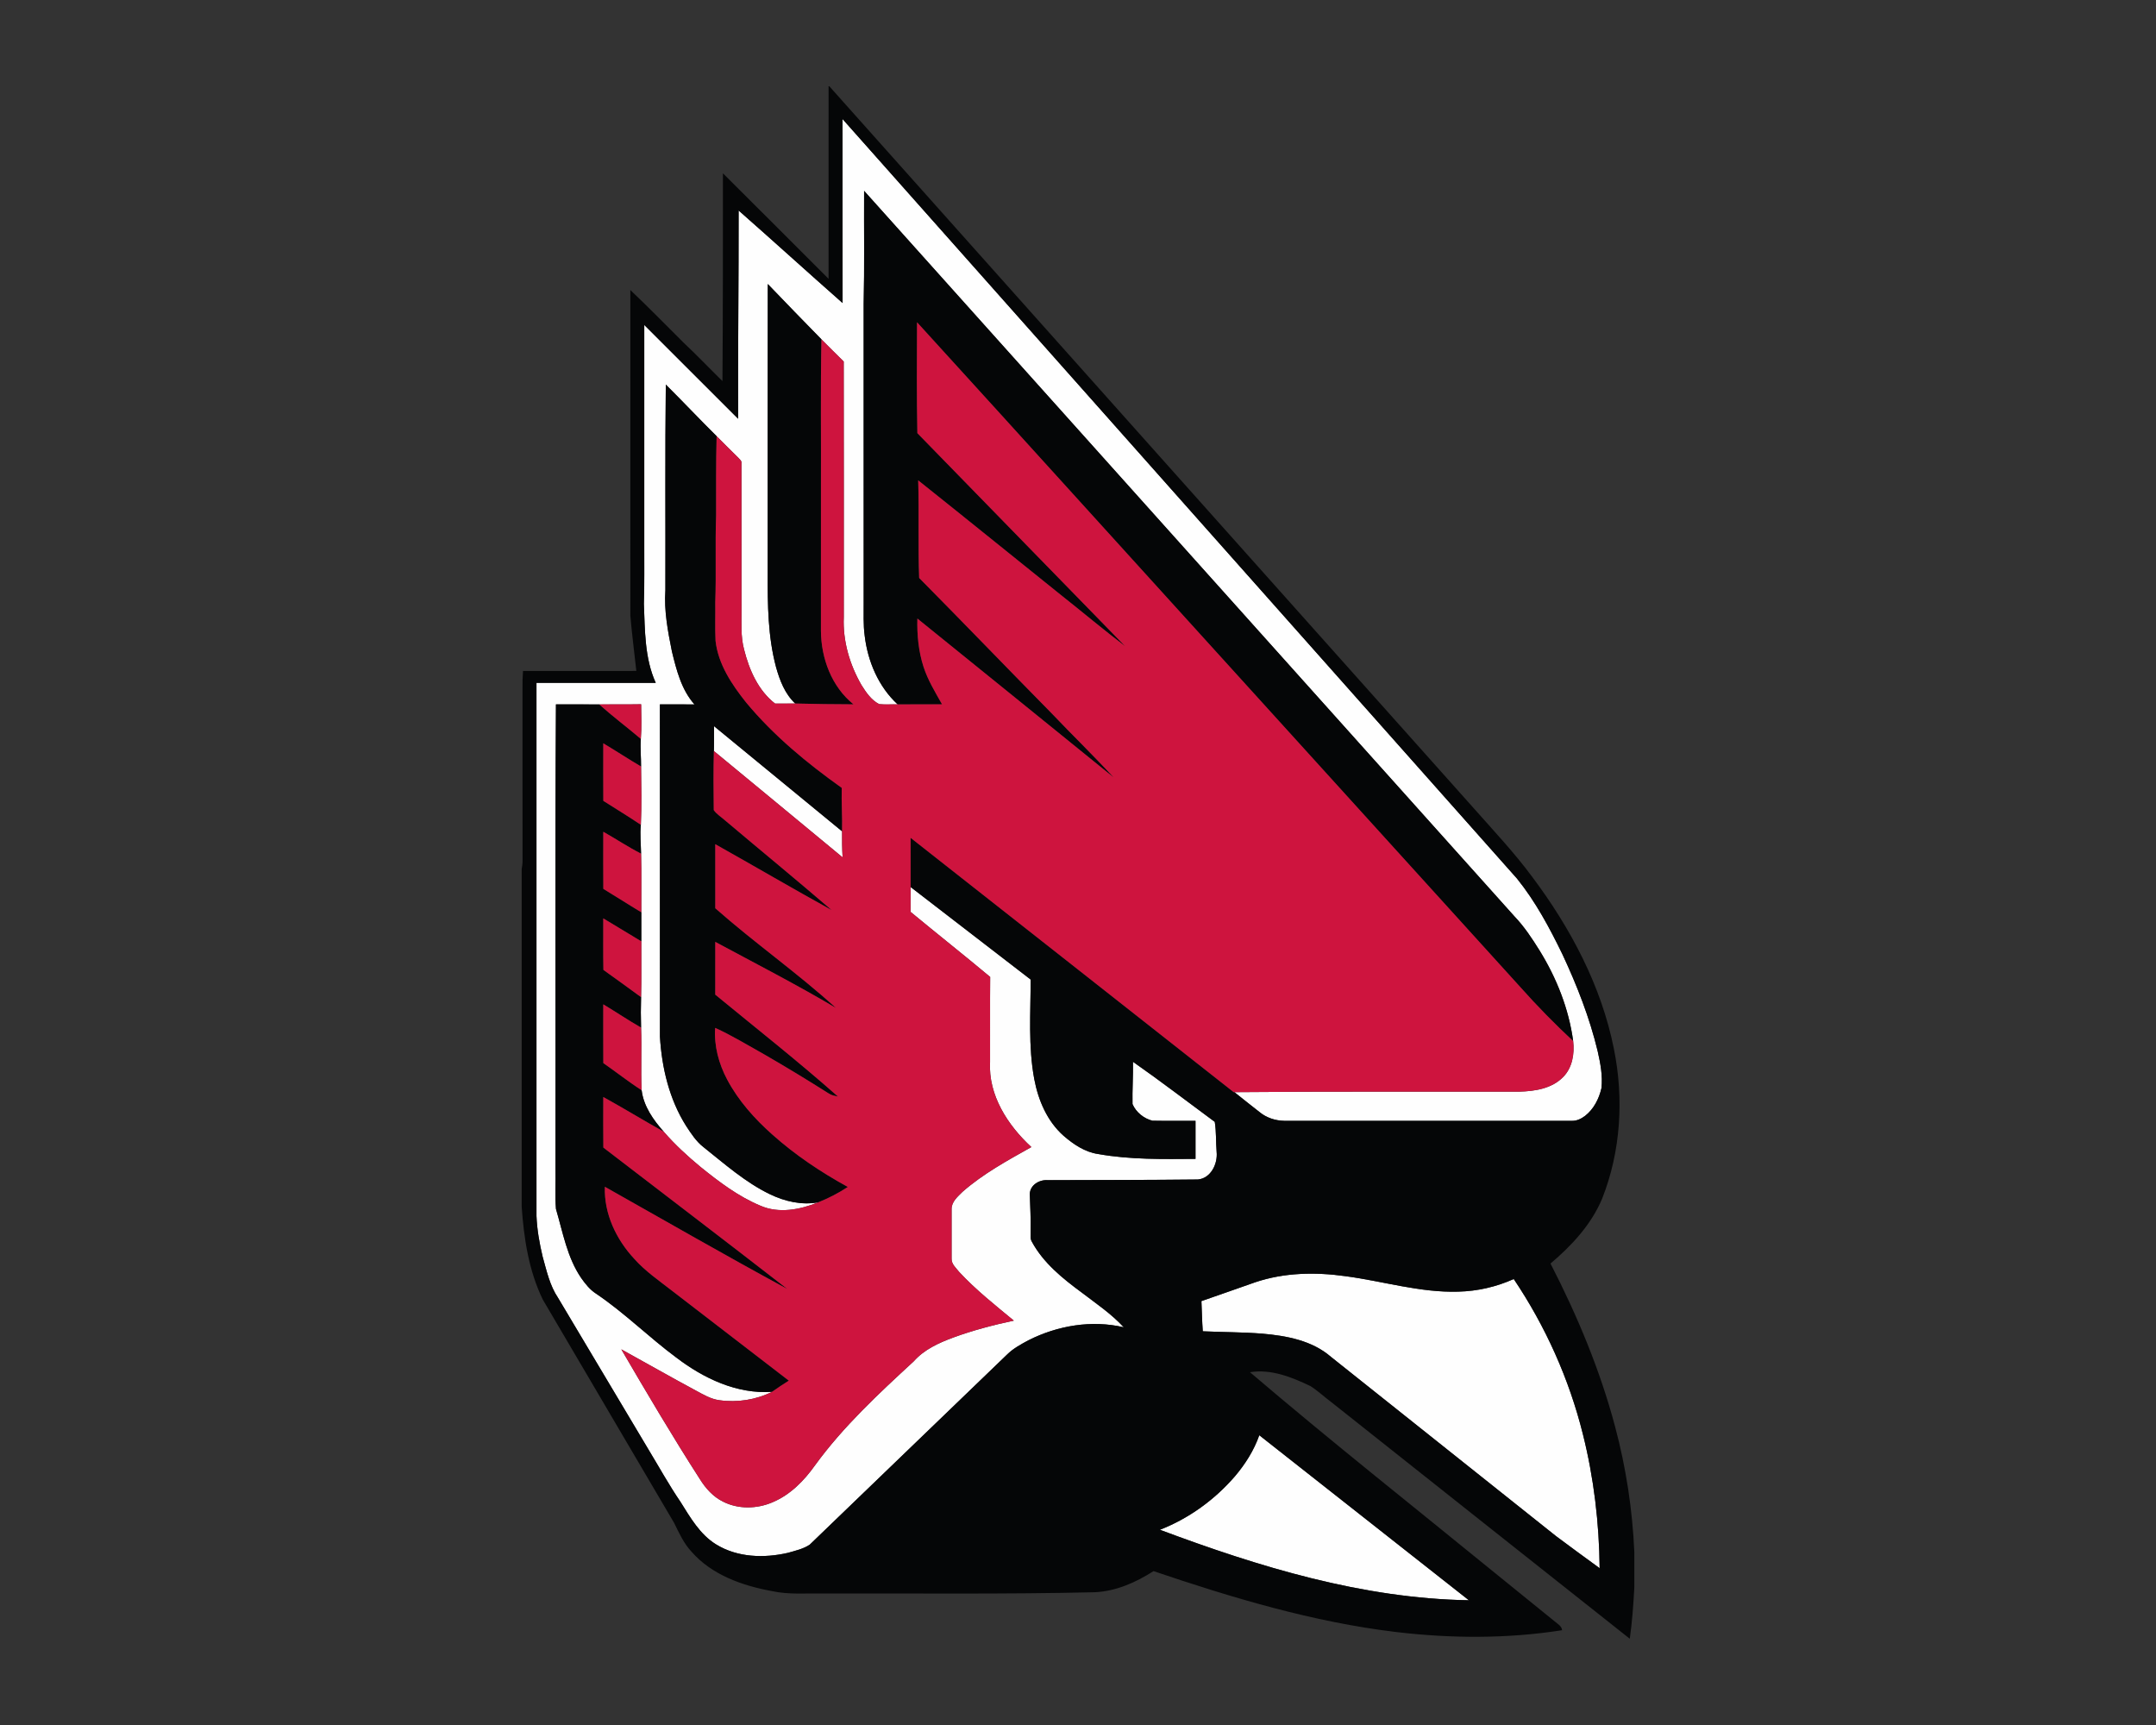<?xml version="1.0" encoding="UTF-8"?>
<!DOCTYPE svg PUBLIC "-//W3C//DTD SVG 1.1//EN" "http://www.w3.org/Graphics/SVG/1.1/DTD/svg11.dtd">
<!-- Creator: CorelDRAW -->
<svg xmlns="http://www.w3.org/2000/svg" xml:space="preserve" width="2000px" height="1600px" version="1.1" style="shape-rendering:geometricPrecision; text-rendering:geometricPrecision; image-rendering:optimizeQuality; fill-rule:evenodd; clip-rule:evenodd"
viewBox="0 0 2000 1600"
 xmlns:xlink="http://www.w3.org/1999/xlink">
 <rect x="0" y="0" width="2000" height="1600" fill="#333333" stroke="none"/>
 <defs>
  <style type="text/css">
   <![CDATA[
    .fil1 {fill:#050607;fill-rule:nonzero}
    .fil2 {fill:#CE143E;fill-rule:nonzero}
    .fil0 {fill:#FEFEFE;fill-rule:nonzero}
   ]]>
  </style>
 </defs>
 <g id="Capa_x0020_1">
  <g id="Ball_x0020_State_x0020_Cardinals.cdr">
   <path class="fil0" d="M781.58 110.42c208.58,234.82 417.12,469.67 625.67,704.51 17.22,21.37 30.24,45.73 42.18,70.32 13.47,28.87 25.2,58.72 32.64,89.75 2.54,11.21 4.77,22.77 3.51,34.3 -2.25,9.82 -7.12,19.44 -15.2,25.73 -3.54,2.68 -7.84,4.77 -12.37,4.59 -88.91,-0.04 -177.82,0 -266.73,-0.01 -8.24,-0.14 -16.55,-2.86 -22.92,-8.16 -7.75,-6.16 -15.61,-12.17 -23.26,-18.43 88.11,-0.8 176.25,-0.34 264.37,-0.49 14.28,-0.36 30.06,-2.8 40.49,-13.47 8.64,-8.66 10.75,-21.68 9.38,-33.4 -4.02,-29.88 -15.37,-58.46 -31.17,-84.03 -6.92,-11.09 -14.15,-22.1 -23.21,-31.57 -201.15,-224.34 -402.26,-448.7 -603.39,-673.06 -0.19,35.12 0.41,70.25 -0.41,105.35 0.03,92.03 0,184.05 0.02,276.08 0.11,10.42 -0.49,20.88 0.95,31.25 2.81,23.75 12.77,47.26 30.57,63.65 -5.72,-0.14 -11.46,0.36 -17.14,-0.22 -7.37,-3.76 -12.19,-10.99 -16.49,-17.82 -10.9,-18.93 -17.31,-40.83 -16.34,-62.77 -0.02,-79.06 0.11,-158.14 -0.06,-237.19 -6.97,-6.78 -13.78,-13.73 -20.66,-20.57 -16.71,-17 -33.26,-34.16 -49.78,-51.34 -0.17,89.44 -0.03,178.89 -0.07,268.33 -0.11,29.08 0.15,58.62 7.7,86.92 3.43,12.34 8.25,24.97 17.85,33.88 -6.24,-0.05 -12.47,0 -18.7,0.05 -15.7,-12.15 -24.05,-31.33 -28.75,-50.11 -3.33,-12.31 -2.28,-25.14 -2.42,-37.75 -0.03,-45.02 0.05,-90.06 -0.03,-135.08 0.38,-2.15 -1.55,-3.48 -2.74,-4.89 -6.83,-6.68 -13.54,-13.46 -20.3,-20.21 -15.91,-15.76 -31.25,-32.07 -47.14,-47.85 -0.72,63.56 -0.22,127.15 -0.39,190.73 -1.33,19.07 2.29,38.07 6.04,56.7 4.22,17.3 8.81,35.62 20.97,49.26 -10.7,-0.13 -21.4,-0.05 -32.09,-0.07 0.01,102.73 -0.04,205.48 0.03,308.21 1.72,28.84 8.66,58.07 24.23,82.73 4.69,7.12 9.41,14.54 16.28,19.81 19.63,15.64 38.69,32.55 61.45,43.59 13.83,6.68 29.57,10.35 44.89,7.53 -16.85,6.82 -36.53,10.67 -53.79,3.08 -20.37,-8.52 -38.19,-22.03 -55.27,-35.8 -12.19,-10.06 -23.86,-20.8 -34.22,-32.74 -9.74,-10.98 -18.69,-23.58 -20.56,-38.54 -0.83,-19.34 0.19,-38.73 -0.52,-58.07 -0.28,-9.41 -0.28,-18.82 0,-28.24 0.5,-17.25 0.08,-34.51 0.22,-51.76 0,-9 0,-17.99 0,-26.97 -0.12,-18.13 0.28,-36.26 -0.22,-54.38 -0.14,-8.91 -1.14,-17.85 -0.2,-26.75 0.81,-17.99 0.45,-36.06 0.19,-54.08 0.07,-8.53 -0.87,-17.08 -0.21,-25.6 0.88,-10.68 0.39,-21.43 0.28,-32.13 -12.95,0.24 -25.93,0.02 -38.88,0.15 -13.38,-0.08 -26.76,0.01 -40.14,-0.05 -0.88,143.51 -0.22,287.04 -0.43,430.57 0.3,12.47 -0.59,25.01 0.44,37.43 6.43,21.76 10.37,45.02 23.42,64.09 3.84,5.46 8.1,10.83 13.77,14.48 26.37,17.76 48.95,40.39 74.45,59.29 25.33,19.31 56.21,34.04 88.8,31.79 -14.93,7.42 -32.3,10.14 -48.8,7.78 -7.98,-1.04 -14.96,-5.26 -21.91,-8.98 -23.2,-12.47 -46.07,-25.52 -69.12,-38.24 23.67,40.49 47.49,80.91 72.87,120.35 5.31,8.55 12.28,16.4 21.46,20.91 14.19,7.24 31.54,6.85 46.02,0.59 16.36,-6.87 29.21,-19.94 39.32,-34.21 26.22,-36.06 59.03,-66.49 91.69,-96.57 9.55,-10.8 22.92,-16.92 36.19,-21.85 18.38,-6.8 37.43,-11.73 56.58,-15.84 -17.38,-14.35 -35.15,-28.42 -50.54,-44.97 -2.97,-3.81 -7.51,-7.48 -7.2,-12.77 0.01,-15.22 0.01,-30.43 0,-45.63 -0.11,-6.84 5.69,-11.66 10.13,-16.08 19.17,-16.83 41.74,-29.1 63.88,-41.52 -21.84,-20.13 -40.1,-48.13 -38.32,-78.95 0.11,-26.28 -0.13,-52.55 0.11,-78.83 -24.38,-20.39 -49.35,-40.09 -73.84,-60.36 0.03,-7.7 0.01,-15.38 0.03,-23.06 37.1,28.63 74.28,57.18 111.36,85.82 -0.02,30.77 -2.34,61.87 3.34,92.3 3.68,19.6 11.95,39.08 27.12,52.54 9.21,7.98 19.91,15.26 32.25,17 29.76,5.3 60.11,4.71 90.21,4.5 0.03,-11.76 0.03,-23.53 0,-35.29 -13.33,-0.08 -26.66,0.16 -39.98,-0.11 -7.94,-2.01 -15.23,-7.86 -18.46,-15.45 -0.3,-13.05 0.69,-26.15 0.44,-39.22 25.69,17.98 50.63,37.1 75.87,55.73 1.49,9.12 0.96,18.56 1.73,27.8 1.13,10.97 -5.26,24.53 -17.37,25.66 -46.46,0.51 -92.92,0.46 -139.4,0.62 -7.72,-0.58 -16.36,4.53 -16.55,12.92 0.28,11.48 1.11,22.95 0.77,34.45 0.2,3.23 -0.66,6.82 1.17,9.76 10.61,19.56 28.25,33.85 45.87,46.83 13.49,10.34 27.81,19.91 39.37,32.51 -29.71,-7.01 -61.52,-1.6 -88.53,12.09 -7,3.77 -14.12,7.61 -19.81,13.26 -60.98,58.77 -121.95,117.53 -182.97,176.25 -6.02,4.04 -13.35,5.61 -20.23,7.6 -22.11,5.1 -46.84,4.38 -66.61,-7.81 -15.07,-9.24 -23.98,-25.05 -33.14,-39.59 -10.67,-15.65 -19.81,-32.27 -29.62,-48.45 -27.98,-46.86 -55.84,-93.76 -83.84,-140.6 -7.73,-11.47 -10.67,-25.21 -14.35,-38.32 -2.94,-12.38 -5.2,-24.97 -5.7,-37.7 -0.01,-164.83 -0.01,-329.66 0,-494.49 36.88,0 73.76,-0.06 110.64,0.02 -10.39,-22.89 -10,-48.71 -11.01,-73.32 0.65,-18.29 0.25,-36.61 0.36,-54.92 0,-67.91 0,-135.83 0,-203.73 29.05,28.98 58,58.04 87.05,87.01 -0.22,-64.41 0.57,-128.77 0.48,-193.18 32.29,28.42 64.14,57.38 96.44,85.84 -0.08,-56.88 -0.05,-113.76 -0.04,-170.65zm386.59 1220.81c64.79,51.06 129.65,102.03 194.45,153.08 -98.92,-1.64 -194.73,-30.98 -286.64,-65.39 26.86,-10.46 50.83,-27.86 69.62,-49.63 9.57,-11.31 17.65,-24.03 22.57,-38.06zm-3.68 -141.91c26.8,-9.02 55.71,-9.54 83.53,-5.63 34.96,4.59 69.28,15.45 104.86,14.35 17.66,-0.41 35.21,-4.45 51.34,-11.7 29.44,43.78 51.36,92.64 64.13,143.86 10.21,40.61 15.13,82.51 15.56,124.37 -13.56,-9.82 -27.03,-19.76 -40.46,-29.75 -69.63,-55.42 -139.21,-110.91 -208.85,-166.32 -17.42,-15.16 -41.22,-19.52 -63.53,-21.48 -18.41,-1.47 -36.89,-1.33 -55.32,-2.2 -0.71,-9.31 -0.79,-18.68 -1.26,-28 16.71,-5.69 33.31,-11.73 50,-17.5zm-502.12 -515.78c39.61,32.5 79.21,65 118.79,97.55 -0.06,8.05 -0.02,16.11 0.49,24.16 -39.86,-32.83 -79.52,-65.9 -119.42,-98.65 0.26,-7.69 0.06,-15.38 0.14,-23.06z"/>
   <path class="fil1" d="M1511.87 1520c-92.17,-72.91 -184.67,-146.35 -276.76,-219.37 -6.59,-4.9 -12.6,-10.62 -19.53,-15.01 -17.35,-8.3 -36.41,-15.99 -56.04,-12.85 74.92,63.91 152.16,125 228.49,187.23 18.09,14.68 36.16,29.4 54.32,44.02 2.64,2.29 6.36,4.15 6.7,8.06 -50.96,8.01 -103.04,7.72 -154.2,1.65 -76.98,-9.26 -151.57,-31.66 -224.78,-56.47 -16.31,10.46 -34.76,18.66 -54.35,19.59 -84.19,1.99 -168.43,0.92 -252.65,1.19 -15.71,-0.3 -31.62,1.16 -47.1,-2.27 -27.39,-5.01 -55.66,-14.98 -74.48,-36.52 -7.2,-7.66 -11.5,-17.3 -16.09,-26.61 -40.59,-69.05 -81.24,-138.05 -121.81,-207.12 -13.1,-26.85 -17.63,-56.97 -19.67,-86.52l0 -312.69c0.46,-2.64 0.85,-5.29 0.82,-7.96 -0.1,-53.3 0.01,-106.58 -0.05,-159.89 -0.08,-5.38 0.09,-10.74 0.48,-16.11 35.05,-0.03 70.09,0.05 105.12,-0.04 -1.84,-17.12 -4.1,-34.22 -5.55,-51.36 -0.08,-100.66 -0.05,-201.3 -0.02,-301.96 16.71,15.84 32.8,32.31 49.11,48.55 12.44,11.65 24.19,24.01 36.36,35.93 0.48,-64.23 0.41,-128.48 0.43,-192.73 32.8,32.48 65.29,65.28 97.99,97.85 0.03,-59.53 0.02,-119.06 0.02,-178.59l2.21 0 -1.49 0.03c199.21,223.28 398.54,446.45 597.8,669.66 18.4,20.82 37.52,41.07 54.07,63.44 35.56,47.36 64.22,101.14 75.89,159.61 9.37,46.16 6.48,95.17 -10.93,139.14 -10.07,23.98 -28.22,43.51 -47.86,60.09 24.85,48.28 45.96,98.68 59.91,151.25 10.16,37.96 16.11,77.02 17.85,116.28l0 32.96c-0.85,15.89 -2.02,31.76 -4.21,47.54zm-996.58 -436.11c0.21,-143.53 -0.45,-287.06 0.43,-430.57 13.38,0.06 26.76,-0.03 40.14,0.05 12.47,11.13 25.86,21.17 38.6,31.98 -0.66,8.52 0.28,17.07 0.21,25.6 -11.83,-6.9 -23.25,-14.49 -35.03,-21.49 -0.03,17.79 -0.08,35.56 0.03,53.35 11.62,7.39 23.39,14.54 34.81,22.22 -0.94,8.9 0.06,17.84 0.2,26.75 -12.05,-6.12 -23.28,-13.68 -35.04,-20.28 -0.02,17.64 -0.11,35.29 0.04,52.95 11.82,7.13 23.38,14.66 35.22,21.71 0,8.98 0,17.97 0,26.97 -11.78,-7.08 -23.48,-14.27 -35.28,-21.3 0.06,15.93 -0.19,31.87 0.13,47.79 11.76,8.27 23.28,16.87 34.93,25.27 -0.28,9.42 -0.28,18.83 0,28.24 -11.92,-6.81 -23.29,-14.53 -35.06,-21.57 0.02,18.15 -0.08,36.32 0.05,54.48 11.92,8.25 23.29,17.33 35.53,25.16 1.87,14.96 10.82,27.56 20.56,38.54 -18.82,-10.54 -37.24,-21.79 -56.11,-32.22 -0.03,15.63 -0.12,31.25 0.05,46.89 56.91,43.7 113.99,87.18 170.67,131.18 -56.86,-30.79 -112.94,-63.04 -169.27,-94.81 -0.87,24.99 10.55,48.88 27.32,66.88 10.17,11.4 22.83,20.11 34.83,29.44 36.17,27.84 72.37,55.62 108.51,83.5 -5.25,3.35 -10.51,6.73 -15.59,10.37 -32.59,2.25 -63.47,-12.48 -88.8,-31.79 -25.5,-18.9 -48.08,-41.53 -74.45,-59.29 -5.67,-3.65 -9.93,-9.02 -13.77,-14.48 -13.05,-19.07 -16.99,-42.33 -23.42,-64.09 -1.03,-12.42 -0.14,-24.96 -0.44,-37.43zm102.34 -727.18c15.89,15.78 31.23,32.09 47.14,47.85 -0.63,24.62 -0.44,49.23 -0.47,73.84 -0.94,26.7 0.2,53.41 -0.77,80.11 0.17,11.97 -0.35,23.94 0.25,35.89 2.43,21.68 15.04,40.45 28.3,57.1 25.42,30.68 56.42,56.25 88.77,79.29 -0.37,13.43 0.66,26.86 0.31,40.3 -39.58,-32.55 -79.18,-65.05 -118.79,-97.55 -0.08,7.68 0.12,15.37 -0.14,23.06 -0.44,18.26 -0.38,36.56 -0.1,54.8 2.84,4.07 7.36,6.64 10.98,9.97 32.77,27.66 65.95,54.85 98.43,82.82 -36.23,-19.95 -71.92,-40.93 -108.01,-61.15 0.01,19.8 0,39.59 0.01,59.41 36.29,32.06 76.11,59.9 111.97,92.48 -36.62,-21.71 -74.52,-41.13 -111.98,-61.31 -0.02,16.31 0.03,32.62 -0.02,48.94 38.09,31.32 76.91,61.85 113.84,94.54 -2.93,-0.68 -6.03,-1.1 -8.57,-2.86 -19.71,-12.47 -39.64,-24.62 -59.86,-36.25 -15.05,-8.39 -29.8,-17.46 -45.5,-24.59 -1.13,16.67 3.36,33.3 11.15,47.95 10.35,19.53 25.3,36.25 41.73,50.87 21.28,19.04 45.19,35 70.19,48.74 -8.66,5.63 -17.85,10.46 -27.45,14.24 -15.32,2.82 -31.06,-0.85 -44.89,-7.53 -22.76,-11.04 -41.82,-27.95 -61.45,-43.59 -6.87,-5.27 -11.59,-12.69 -16.28,-19.81 -15.57,-24.66 -22.51,-53.89 -24.23,-82.73 -0.07,-102.73 -0.02,-205.48 -0.03,-308.21 10.69,0.02 21.39,-0.06 32.09,0.07 -12.16,-13.64 -16.75,-31.96 -20.97,-49.26 -3.75,-18.63 -7.37,-37.63 -6.04,-56.7 0.17,-63.58 -0.33,-127.17 0.39,-190.73zm94.53 175.04c0.04,-89.44 -0.1,-178.89 0.07,-268.33 16.52,17.18 33.07,34.34 49.78,51.34 -0.9,45.66 -0.24,91.36 -0.44,137.04 0,44.43 0.01,88.87 -0.02,133.31 0.16,25.54 9.92,51.86 30.2,68.19 -18.01,0 -36.03,-0.33 -54.04,-0.75 -9.6,-8.91 -14.42,-21.54 -17.85,-33.88 -7.55,-28.3 -7.81,-57.84 -7.7,-86.92zm89.41 -354.75c201.13,224.36 402.24,448.72 603.39,673.06 9.06,9.47 16.29,20.48 23.21,31.57 15.8,25.57 27.15,54.15 31.17,84.03 -17.14,-15.98 -33.61,-32.73 -49.19,-50.27 -82.54,-91.01 -165.13,-182.01 -247.67,-273.02 -103.97,-114.43 -207.63,-229.15 -311.77,-343.42 -0.17,34.27 -0.36,68.55 0.29,102.82 64.29,65.81 128.42,131.77 192.7,197.59 -20.42,-15.53 -40.06,-32.08 -60.2,-48 -43.92,-35.23 -87.66,-70.72 -131.72,-105.78 0.89,30.17 -0.22,60.35 0.89,90.5 41.15,41.57 81.7,83.73 122.73,125.39 19.06,20.04 38.94,39.28 57.65,59.61 -60.6,-49.22 -121.36,-98.21 -182.04,-147.34 -0.41,15.08 1.05,30.35 5.7,44.75 4.01,12.38 10.85,23.53 17.19,34.81 -13.73,0.08 -27.47,0.02 -41.2,0.03 -17.8,-16.39 -27.76,-39.9 -30.57,-63.65 -1.44,-10.37 -0.84,-20.83 -0.95,-31.25 -0.02,-92.03 0.01,-184.05 -0.02,-276.08 0.82,-35.1 0.22,-70.23 0.41,-105.35zm-19.99 -66.58l0 0c-0.01,56.89 -0.04,113.77 0.04,170.65 -32.3,-28.46 -64.15,-57.42 -96.44,-85.84 0.09,64.41 -0.7,128.77 -0.48,193.18 -29.05,-28.97 -58,-58.03 -87.05,-87.01 0,67.9 0,135.82 0,203.73 -0.11,18.31 0.29,36.63 -0.36,54.92 1.01,24.61 0.62,50.43 11.01,73.32 -36.88,-0.08 -73.76,-0.02 -110.64,-0.02 -0.01,164.83 -0.01,329.66 0,494.49 0.5,12.73 2.76,25.32 5.7,37.7 3.68,13.11 6.62,26.85 14.35,38.32 28,46.84 55.86,93.74 83.84,140.6 9.81,16.18 18.95,32.8 29.62,48.45 9.16,14.54 18.07,30.35 33.14,39.59 19.77,12.19 44.5,12.91 66.61,7.81 6.88,-1.99 14.21,-3.56 20.23,-7.6 61.02,-58.72 121.99,-117.48 182.97,-176.25 5.69,-5.65 12.81,-9.49 19.81,-13.26 27.01,-13.69 58.82,-19.1 88.53,-12.09 -11.56,-12.6 -25.88,-22.17 -39.37,-32.51 -17.62,-12.98 -35.26,-27.27 -45.87,-46.83 -1.83,-2.94 -0.97,-6.53 -1.17,-9.76 0.34,-11.5 -0.49,-22.97 -0.77,-34.45 0.19,-8.39 8.83,-13.5 16.55,-12.92 46.48,-0.16 92.94,-0.11 139.4,-0.62 12.11,-1.13 18.5,-14.69 17.37,-25.66 -0.77,-9.24 -0.24,-18.68 -1.73,-27.8 -25.24,-18.63 -50.18,-37.75 -75.87,-55.73 0.25,13.07 -0.74,26.17 -0.44,39.22 3.23,7.59 10.52,13.44 18.46,15.45 13.32,0.27 26.65,0.03 39.98,0.11 0.03,11.76 0.03,23.53 0,35.29 -30.1,0.21 -60.45,0.8 -90.21,-4.5 -12.34,-1.74 -23.04,-9.02 -32.25,-17 -15.17,-13.46 -23.44,-32.94 -27.12,-52.54 -5.68,-30.43 -3.36,-61.53 -3.34,-92.3 -37.08,-28.64 -74.26,-57.19 -111.36,-85.82 -0.03,-15.21 -0.02,-30.43 -0.02,-45.64 100.02,78.54 199.8,157.33 299.75,235.92l0.65 0c7.65,6.26 15.51,12.27 23.26,18.43 6.37,5.3 14.68,8.02 22.92,8.16 88.91,0.01 177.82,-0.03 266.73,0.01 4.53,0.18 8.83,-1.91 12.37,-4.59 8.08,-6.29 12.95,-15.91 15.2,-25.73 1.26,-11.53 -0.97,-23.09 -3.51,-34.3 -7.44,-31.03 -19.17,-60.88 -32.64,-89.75 -11.94,-24.59 -24.96,-48.95 -42.18,-70.32 -208.55,-234.84 -417.09,-469.69 -625.67,-704.51zm382.91 1078.9l0 0c-16.69,5.77 -33.29,11.81 -50,17.5 0.47,9.32 0.55,18.69 1.26,28 18.43,0.87 36.91,0.73 55.32,2.2 22.31,1.96 46.11,6.32 63.53,21.48 69.64,55.41 139.22,110.9 208.85,166.32 13.43,9.99 26.9,19.93 40.46,29.75 -0.43,-41.86 -5.35,-83.76 -15.56,-124.37 -12.77,-51.22 -34.69,-100.08 -64.13,-143.86 -16.13,7.25 -33.68,11.29 -51.34,11.7 -35.58,1.1 -69.9,-9.76 -104.86,-14.35 -27.82,-3.91 -56.73,-3.39 -83.53,5.63zm3.68 141.91l0 0c-4.92,14.03 -13,26.75 -22.57,38.06 -18.79,21.77 -42.76,39.17 -69.62,49.63 91.91,34.41 187.72,63.75 286.64,65.39 -64.8,-51.05 -129.66,-102.02 -194.45,-153.08z"/>
   <path class="fil2" d="M850.71 298.95c104.14,114.27 207.8,228.99 311.77,343.42 82.54,91.01 165.13,182.01 247.67,273.02 15.58,17.54 32.05,34.29 49.19,50.27 1.37,11.72 -0.74,24.74 -9.38,33.4 -10.43,10.67 -26.21,13.11 -40.49,13.47 -88.12,0.15 -176.26,-0.31 -264.37,0.49l-0.65 0c-99.95,-78.59 -199.73,-157.38 -299.75,-235.92 0,15.21 -0.01,30.43 0.02,45.64 -0.02,7.68 0,15.36 -0.03,23.06 24.49,20.27 49.46,39.97 73.84,60.36 -0.24,26.28 0,52.55 -0.11,78.83 -1.78,30.82 16.48,58.82 38.32,78.95 -22.14,12.42 -44.71,24.69 -63.88,41.52 -4.44,4.42 -10.24,9.24 -10.13,16.08 0.01,15.2 0.01,30.41 0,45.63 -0.31,5.29 4.23,8.96 7.2,12.77 15.39,16.55 33.16,30.62 50.54,44.97 -19.15,4.11 -38.2,9.04 -56.58,15.84 -13.27,4.93 -26.64,11.05 -36.19,21.85 -32.66,30.08 -65.47,60.51 -91.69,96.57 -10.11,14.27 -22.96,27.34 -39.32,34.21 -14.48,6.26 -31.83,6.65 -46.02,-0.59 -9.18,-4.51 -16.15,-12.36 -21.46,-20.91 -25.38,-39.44 -49.2,-79.86 -72.87,-120.35 23.05,12.72 45.92,25.77 69.12,38.24 6.95,3.72 13.93,7.94 21.91,8.98 16.5,2.36 33.87,-0.36 48.8,-7.78 5.08,-3.64 10.34,-7.02 15.59,-10.37 -36.14,-27.88 -72.34,-55.66 -108.51,-83.5 -12,-9.33 -24.66,-18.04 -34.83,-29.44 -16.77,-18 -28.19,-41.89 -27.32,-66.88 56.33,31.77 112.41,64.02 169.27,94.81 -56.68,-44 -113.76,-87.48 -170.67,-131.18 -0.17,-15.64 -0.08,-31.26 -0.05,-46.89 18.87,10.43 37.29,21.68 56.11,32.22 10.36,11.94 22.03,22.68 34.22,32.74 17.08,13.77 34.9,27.28 55.27,35.8 17.26,7.59 36.94,3.74 53.79,-3.08 9.6,-3.78 18.79,-8.61 27.45,-14.24 -25,-13.74 -48.91,-29.7 -70.19,-48.74 -16.43,-14.62 -31.38,-31.34 -41.73,-50.87 -7.79,-14.65 -12.28,-31.28 -11.15,-47.95 15.7,7.13 30.45,16.2 45.5,24.59 20.22,11.63 40.15,23.78 59.86,36.25 2.54,1.76 5.64,2.18 8.57,2.86 -36.93,-32.69 -75.75,-63.22 -113.84,-94.54 0.05,-16.32 0,-32.63 0.02,-48.94 37.46,20.18 75.36,39.6 111.98,61.31 -35.86,-32.58 -75.68,-60.42 -111.97,-92.48 -0.01,-19.82 0,-39.61 -0.01,-59.41 36.09,20.22 71.78,41.2 108.01,61.15 -32.48,-27.97 -65.66,-55.16 -98.43,-82.82 -3.62,-3.33 -8.14,-5.9 -10.98,-9.97 -0.28,-18.24 -0.34,-36.54 0.1,-54.8 39.9,32.75 79.56,65.82 119.42,98.65 -0.51,-8.05 -0.55,-16.11 -0.49,-24.16 0.35,-13.44 -0.68,-26.87 -0.31,-40.3 -32.35,-23.04 -63.35,-48.61 -88.77,-79.29 -13.26,-16.65 -25.87,-35.42 -28.3,-57.1 -0.6,-11.95 -0.08,-23.92 -0.25,-35.89 0.97,-26.7 -0.17,-53.41 0.77,-80.11 0.03,-24.61 -0.16,-49.22 0.47,-73.84 6.76,6.75 13.47,13.53 20.3,20.21 1.19,1.41 3.12,2.74 2.74,4.89 0.08,45.02 0,90.06 0.03,135.08 0.14,12.61 -0.91,25.44 2.42,37.75 4.7,18.78 13.05,37.96 28.75,50.11 6.23,-0.05 12.46,-0.1 18.7,-0.05 18.01,0.42 36.03,0.75 54.04,0.75 -20.28,-16.33 -30.04,-42.65 -30.2,-68.19 0.03,-44.44 0.02,-88.88 0.02,-133.31 0.2,-45.68 -0.46,-91.38 0.44,-137.04 6.88,6.84 13.69,13.79 20.66,20.57 0.17,79.05 0.04,158.13 0.06,237.19 -0.97,21.94 5.44,43.84 16.34,62.77 4.3,6.83 9.12,14.06 16.49,17.82 5.68,0.58 11.42,0.08 17.14,0.22 13.73,-0.01 27.47,0.05 41.2,-0.03 -6.34,-11.28 -13.18,-22.43 -17.19,-34.81 -4.65,-14.4 -6.11,-29.67 -5.7,-44.75 60.68,49.13 121.44,98.12 182.04,147.34 -18.71,-20.33 -38.59,-39.57 -57.65,-59.61 -41.03,-41.66 -81.58,-83.82 -122.73,-125.39 -1.11,-30.15 0,-60.33 -0.89,-90.5 44.06,35.06 87.8,70.55 131.72,105.78 20.14,15.92 39.78,32.47 60.2,48 -64.28,-65.82 -128.41,-131.78 -192.7,-197.59 -0.65,-34.27 -0.46,-68.55 -0.29,-102.82zm-291.09 632.61c11.77,7.04 23.14,14.76 35.06,21.57 0.71,19.34 -0.31,38.73 0.52,58.07 -12.24,-7.83 -23.61,-16.91 -35.53,-25.16 -0.13,-18.16 -0.03,-36.33 -0.05,-54.48zm0 -79.73c11.8,7.03 23.5,14.22 35.28,21.3 -0.14,17.25 0.28,34.51 -0.22,51.76 -11.65,-8.4 -23.17,-17 -34.93,-25.27 -0.32,-15.92 -0.07,-31.86 -0.13,-47.79zm0.02 -80.33c11.76,6.6 22.99,14.16 35.04,20.28 0.5,18.12 0.1,36.25 0.22,54.38 -11.84,-7.05 -23.4,-14.58 -35.22,-21.71 -0.15,-17.66 -0.06,-35.31 -0.04,-52.95zm0 -82.04c11.78,7 23.2,14.59 35.03,21.49 0.26,18.02 0.62,36.09 -0.19,54.08 -11.42,-7.68 -23.19,-14.83 -34.81,-22.22 -0.11,-17.79 -0.06,-35.56 -0.03,-53.35zm-3.78 -36.09c12.95,-0.13 25.93,0.09 38.88,-0.15 0.11,10.7 0.6,21.45 -0.28,32.13 -12.74,-10.81 -26.13,-20.85 -38.6,-31.98z"/>
  </g>
 </g>
</svg>
